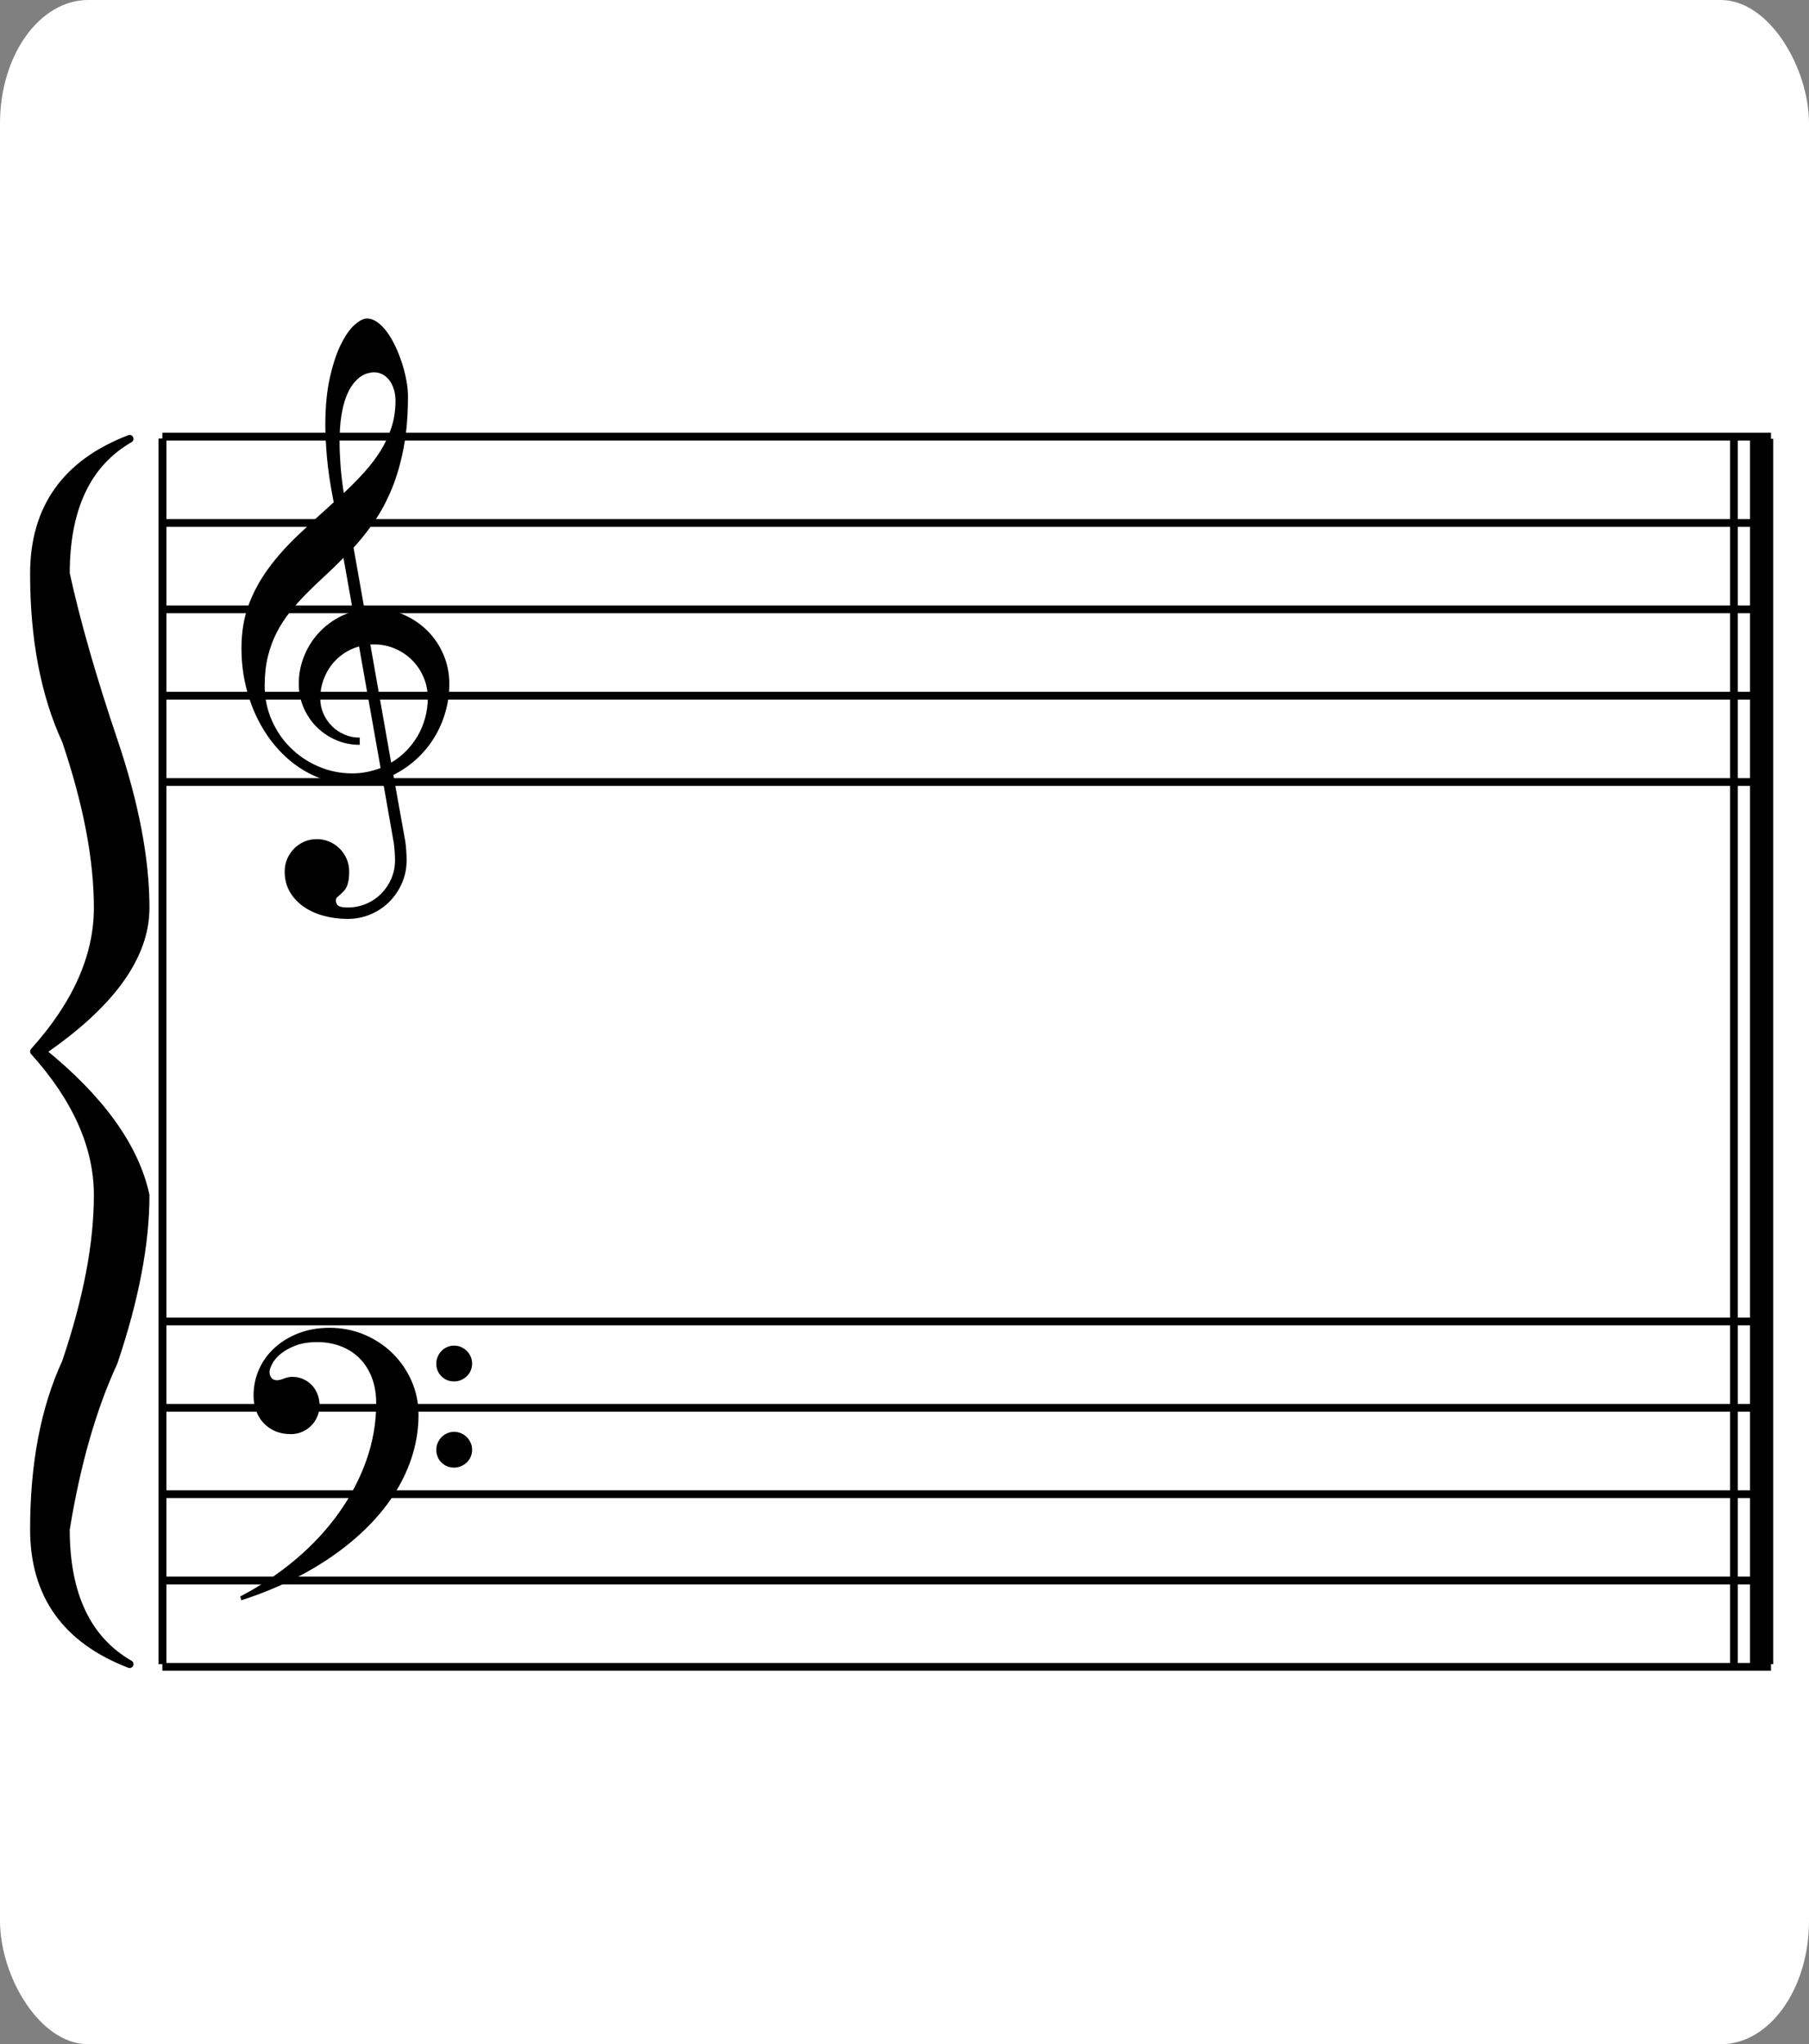 <?xml version="1.0" encoding="UTF-8" standalone="no"?>
<svg
   xmlns:dc="http://purl.org/dc/elements/1.1/"
   xmlns:cc="http://creativecommons.org/ns#"
   xmlns:rdf="http://www.w3.org/1999/02/22-rdf-syntax-ns#"
   xmlns:svg="http://www.w3.org/2000/svg"
   xmlns="http://www.w3.org/2000/svg"
   xmlns:xlink="http://www.w3.org/1999/xlink"
   xmlns:sodipodi="http://sodipodi.sourceforge.net/DTD/sodipodi-0.dtd"
   xmlns:inkscape="http://www.inkscape.org/namespaces/inkscape"
   version="1.1"
   id="Layer_1"
   x="0px"
   y="0px"
   width="112.31"
   height="126.926"
   viewBox="0 0 112.31 126.926"
   enable-background="new 0 0 612 792"
   xml:space="preserve"
   sodipodi:docname="MusicSheetWB.svg"
   inkscape:version="1.0.1 (c497b03c, 2020-09-10)"><rect x="0" y="0" width="112.31" height="126.926" fill="#808080" stroke="none"/><defs
   id="defs1300">
	<defs
   id="defs1276">
		<rect
   id="SVGID_13_"
   x="4.32"
   y="5.4"
   width="607.68"
   height="786.6" />
	</defs>
	<clipPath
   id="SVGID_14_">
		<use
   xlink:href="#SVGID_13_"
   overflow="visible"
   id="use1278"
   x="0"
   y="0"
   width="100%"
   height="100%" />
	</clipPath>
	
	
		
	
	
		
	
	
		

	<defs
   id="defs1228">
		<rect
   id="SVGID_11_"
   x="4.32"
   y="5.4"
   width="607.68"
   height="786.6" />
	</defs>
	<clipPath
   id="SVGID_12_">
		<use
   xlink:href="#SVGID_11_"
   overflow="visible"
   id="use1230"
   x="0"
   y="0"
   width="100%"
   height="100%" />
	</clipPath>
	
		
	
		
	
		
	
		
	
		
	
		
	
		
	
		
	
		
	
		
	
		
	
		
	
		
	
		
	
		
	
		
	
		
	
	

	<defs
   id="defs1216">
		<rect
   id="SVGID_9_"
   x="4.32"
   y="5.4"
   width="607.68"
   height="786.6" />
	</defs>
	<clipPath
   id="SVGID_10_">
		<use
   xlink:href="#SVGID_9_"
   overflow="visible"
   id="use1218"
   x="0"
   y="0"
   width="100%"
   height="100%" />
	</clipPath>
	
	
		

	<defs
   id="defs1200">
		<rect
   id="SVGID_7_"
   x="4.32"
   y="5.4"
   width="607.68"
   height="786.6" />
	</defs>
	<clipPath
   id="SVGID_8_">
		<use
   xlink:href="#SVGID_7_"
   overflow="visible"
   id="use1202"
   x="0"
   y="0"
   width="100%"
   height="100%" />
	</clipPath>
	
	
		
	

	<defs
   id="defs1184">
		<rect
   id="SVGID_5_"
   x="4.32"
   y="5.4"
   width="607.68"
   height="786.6" />
	</defs>
	<clipPath
   id="SVGID_6_">
		<use
   xlink:href="#SVGID_5_"
   overflow="visible"
   id="use1186"
   x="0"
   y="0"
   width="100%"
   height="100%" />
	</clipPath>
	
	
		
	

	<defs
   id="defs1084">
		<rect
   id="SVGID_3_"
   x="4.32"
   y="5.4"
   width="607.68"
   height="786.6" />
	</defs>
	<clipPath
   id="SVGID_4_">
		<use
   xlink:href="#SVGID_3_"
   overflow="visible"
   id="use1086"
   x="0"
   y="0"
   width="100%"
   height="100%" />
	</clipPath>
	
		
	
		
	
		
	
		
	
		
	
		
	
		
	
		
	
		
	
		
	
		
	
		
	
		
	
		
	
		
	
		
	
		
	
	
	
	
	
	
	
	
		
	
	
	
	
	
		
	
		
	
	
		
	

	<defs
   id="defs834">
		<rect
   id="SVGID_1_"
   x="4.32"
   y="5.4"
   width="607.68"
   height="786.6" />
	</defs>
	<clipPath
   id="SVGID_2_">
		<use
   xlink:href="#SVGID_1_"
   overflow="visible"
   id="use836"
   x="0"
   y="0"
   width="100%"
   height="100%" />
	</clipPath>
	
	
		
	
		
	
		
	
		
	
		
	
		
	
		
	
		
	
		
	
		
	
		
	
		
	
		
	
		
	
		
	
		
	
	
	
	
	
	
	
	
		
	
	
		
	
	
	
	
		
	
	
		
	
		
	
	
	
	
		
	
	
	
		
	
	
		
	
	
		
	
	
	
		
	
	
		
	
	
		
	
	
	
		
	
	
		
	
		
	
		
	
		
	
		
	
		
	
		
	
		
	
		
	
		
	
		
	
		
	
		
	
		
	
		
	
		
	
		
	
	
	
	
		
	
	
	
		
	
	
		
	
	
		
	
	
		

		
	
		
	
		
	
		
	
		
	
		
	
		
	
		
	
		
	
		
	
		
	
		
	
		
	
		
	
		
	
		
	
		
	
		
		
	
		
	
		
	
		
	
		
	
		
	
		
	
		
	
		
	
		
	
		
	
		
	
		
	
		
	
		
	
		
	
		
	
		
	
		
	
		
	
		
	
		
	
		
	
		
	
		
	
		
	
		
		
	
		
	
		
	
		
	
		
	
		
	<clipPath
   id="SVGID_4_-8"><use
     xlink:href="#SVGID_3_"
     overflow="visible"
     id="use1086-4"
     x="0"
     y="0"
     width="100%"
     height="100%" /></clipPath></defs><sodipodi:namedview
   pagecolor="#ffffff"
   bordercolor="#666666"
   borderopacity="1"
   objecttolerance="10"
   gridtolerance="10"
   guidetolerance="10"
   inkscape:pageopacity="0"
   inkscape:pageshadow="2"
   inkscape:window-width="1920"
   inkscape:window-height="1035"
   id="namedview1298"
   showgrid="false"
   inkscape:zoom="5.6568543"
   inkscape:cx="50.173195"
   inkscape:cy="69.995314"
   inkscape:window-x="1902"
   inkscape:window-y="23"
   inkscape:window-maximized="0"
   inkscape:current-layer="layer1"
   inkscape:document-rotation="0" />







<path
   d="m 289.095,728.142 h 0.557 v 5.273 h 1.225 v 0.779 h -1.225 v 1.998 h -0.932 v -1.998 h -3.375 v -0.779 z m -0.387,1.211 -2.876,4.062 h 2.876 z"
   id="path839" /><g
   inkscape:groupmode="layer"
   id="layer1"
   inkscape:label="Layer 1"
   style="display:inline;opacity:1"
   transform="translate(1.869,19.778)"><rect
     style="opacity:1;fill:#ffffff;fill-opacity:1;stroke-width:3.311"
     id="rect7795"
     width="112.31"
     height="126.926"
     x="-1.869"
     y="-19.778"
     rx="5.48"
     ry="7.662" /></g><g
   inkscape:groupmode="layer"
   id="layer2"
   inkscape:label="Layer 2"
   transform="translate(1.869,19.778)"><g
     id="g7831"><line
       clip-path="url(#SVGID_4_)"
       fill="none"
       stroke="#000000"
       stroke-width="0.48"
       stroke-miterlimit="10"
       x1="219.99"
       y1="39.57"
       x2="219.99"
       y2="115.65"
       id="line1171"
       transform="translate(-114.211,-32.103)" /><line
       clip-path="url(#SVGID_2_)"
       fill="none"
       stroke="#000000"
       stroke-width="0.48"
       stroke-miterlimit="10"
       x1="32.49"
       y1="39.57"
       x2="593.55"
       y2="39.57"
       id="line843"
       transform="matrix(0.178,0,0,1.004,2.429,-32.396)" /><line
       clip-path="url(#SVGID_2_)"
       fill="none"
       stroke="#000000"
       stroke-width="0.48"
       stroke-miterlimit="10"
       x1="32.49"
       y1="44.91"
       x2="593.55"
       y2="44.91"
       id="line845"
       transform="matrix(0.178,0,0,1.004,2.429,-32.396)" /><line
       clip-path="url(#SVGID_2_)"
       fill="none"
       stroke="#000000"
       stroke-width="0.48"
       stroke-miterlimit="10"
       x1="32.49"
       y1="50.25"
       x2="593.55"
       y2="50.25"
       id="line847"
       transform="matrix(0.178,0,0,1.004,2.429,-32.396)" /><line
       clip-path="url(#SVGID_2_)"
       fill="none"
       stroke="#000000"
       stroke-width="0.48"
       stroke-miterlimit="10"
       x1="32.49"
       y1="55.59"
       x2="593.55"
       y2="55.59"
       id="line849"
       transform="matrix(0.178,0,0,1.004,2.429,-32.396)" /><line
       clip-path="url(#SVGID_2_)"
       fill="none"
       stroke="#000000"
       stroke-width="0.48"
       stroke-miterlimit="10"
       x1="32.49"
       y1="60.93"
       x2="593.55"
       y2="60.93"
       id="line851"
       transform="matrix(0.178,0,0,1.004,2.429,-32.396)" /><line
       clip-path="url(#SVGID_4_)"
       fill="none"
       stroke="#000000"
       stroke-width="0.48"
       stroke-miterlimit="10"
       x1="32.49"
       y1="94.29"
       x2="593.55"
       y2="94.29"
       id="line1091"
       transform="matrix(0.178,0,0,1.004,2.429,-32.396)" /><line
       clip-path="url(#SVGID_4_)"
       fill="none"
       stroke="#000000"
       stroke-width="0.48"
       stroke-miterlimit="10"
       x1="32.49"
       y1="99.63"
       x2="593.55"
       y2="99.63"
       id="line1093"
       transform="matrix(0.178,0,0,1.004,2.429,-32.396)" /><line
       clip-path="url(#SVGID_4_)"
       fill="none"
       stroke="#000000"
       stroke-width="0.48"
       stroke-miterlimit="10"
       x1="32.49"
       y1="104.97"
       x2="593.55"
       y2="104.97"
       id="line1095"
       transform="matrix(0.178,0,0,1.004,2.429,-32.396)" /><line
       clip-path="url(#SVGID_4_)"
       fill="none"
       stroke="#000000"
       stroke-width="0.48"
       stroke-miterlimit="10"
       x1="32.49"
       y1="110.31"
       x2="593.55"
       y2="110.31"
       id="line1097"
       transform="matrix(0.178,0,0,1.004,2.429,-32.396)" /><line
       clip-path="url(#SVGID_4_)"
       fill="none"
       stroke="#000000"
       stroke-width="0.48"
       stroke-miterlimit="10"
       x1="32.49"
       y1="115.65"
       x2="593.55"
       y2="115.65"
       id="line1099"
       transform="matrix(0.178,0,0,1.004,2.429,-32.396)" /><line
       clip-path="url(#SVGID_2_)"
       fill="none"
       stroke="#000000"
       stroke-width="0.48"
       stroke-miterlimit="10"
       x1="32.49"
       y1="39.57"
       x2="32.49"
       y2="39.57"
       id="line853"
       transform="translate(-24.27,-32.103)" /><line
       clip-path="url(#SVGID_2_)"
       fill="none"
       stroke="#000000"
       stroke-width="0.48"
       stroke-miterlimit="10"
       x1="32.49"
       y1="44.91"
       x2="32.49"
       y2="44.91"
       id="line855"
       transform="translate(-24.27,-32.103)" /><line
       clip-path="url(#SVGID_2_)"
       fill="none"
       stroke="#000000"
       stroke-width="0.48"
       stroke-miterlimit="10"
       x1="32.49"
       y1="50.25"
       x2="32.49"
       y2="50.25"
       id="line857"
       transform="translate(-24.27,-32.103)" /><line
       clip-path="url(#SVGID_2_)"
       fill="none"
       stroke="#000000"
       stroke-width="0.48"
       stroke-miterlimit="10"
       x1="32.49"
       y1="55.59"
       x2="32.49"
       y2="55.59"
       id="line859"
       transform="translate(-24.27,-32.103)" /><line
       clip-path="url(#SVGID_2_)"
       fill="none"
       stroke="#000000"
       stroke-width="0.48"
       stroke-miterlimit="10"
       x1="32.49"
       y1="60.93"
       x2="32.49"
       y2="60.93"
       id="line861"
       transform="translate(-24.27,-32.103)" /><line
       clip-path="url(#SVGID_2_)"
       fill="none"
       stroke="#000000"
       stroke-width="0.48"
       stroke-miterlimit="10"
       x1="32.49"
       y1="39.57"
       x2="32.49"
       y2="60.93"
       id="line873"
       transform="translate(-24.27,-32.103)" /><path
       d="m 21.883,28.608 c -0.626,0.202 -1.249,0.302 -1.867,0.302 -0.633,0 -1.243,-0.101 -1.83,-0.302 -0.588,-0.202 -1.137,-0.485 -1.648,-0.85 -0.511,-0.365 -0.977,-0.805 -1.398,-1.319 -0.42,-0.515 -0.78,-1.084 -1.079,-1.71 -0.299,-0.626 -0.53,-1.298 -0.694,-2.018 -0.164,-0.72 -0.245,-1.469 -0.245,-2.248 0,-0.995 0.149,-1.891 0.449,-2.691 0.299,-0.8 0.708,-1.552 1.226,-2.258 0.518,-0.706 1.125,-1.389 1.82,-2.049 0.695,-0.66 1.439,-1.345 2.232,-2.055 C 18.633,10.311 18.493,9.373 18.427,8.594 18.361,7.815 18.328,7.158 18.328,6.623 18.328,5.49 18.422,4.506 18.61,3.671 18.798,2.837 19.026,2.149 19.295,1.606 19.563,1.064 19.845,0.66 20.141,0.396 20.437,0.132 20.693,0 20.91,0 c 0.223,0 0.44,0.077 0.653,0.229 0.212,0.153 0.413,0.358 0.601,0.616 0.188,0.258 0.36,0.553 0.517,0.886 0.157,0.334 0.292,0.68 0.408,1.038 0.115,0.358 0.206,0.715 0.272,1.069 0.066,0.354 0.099,0.685 0.099,0.991 0,1.196 -0.09,2.265 -0.271,3.207 -0.181,0.942 -0.426,1.789 -0.735,2.54 -0.31,0.751 -0.669,1.424 -1.08,2.019 -0.41,0.594 -0.841,1.138 -1.293,1.632 l 0.678,3.828 c 0.097,-0.014 0.196,-0.024 0.297,-0.032 0.101,-0.007 0.203,-0.01 0.308,-0.01 0.646,0 1.253,0.124 1.819,0.37 0.565,0.247 1.06,0.581 1.482,1.001 0.422,0.421 0.754,0.915 0.997,1.481 0.242,0.567 0.364,1.173 0.364,1.82 0,0.626 -0.085,1.226 -0.256,1.799 -0.171,0.573 -0.408,1.104 -0.714,1.59 -0.306,0.486 -0.673,0.923 -1.1,1.309 -0.428,0.386 -0.896,0.704 -1.403,0.954 l 0.739,4.12 c 0.014,0.083 0.026,0.181 0.037,0.292 0.01,0.111 0.019,0.222 0.026,0.333 0.007,0.111 0.012,0.215 0.016,0.313 0.003,0.097 0.005,0.177 0.005,0.24 0,0.501 -0.096,0.972 -0.288,1.414 -0.192,0.441 -0.452,0.827 -0.779,1.158 -0.328,0.33 -0.715,0.591 -1.161,0.782 -0.446,0.191 -0.92,0.287 -1.422,0.287 -0.528,0 -1.029,-0.064 -1.502,-0.193 -0.473,-0.129 -0.888,-0.318 -1.246,-0.568 -0.358,-0.25 -0.644,-0.558 -0.855,-0.923 -0.212,-0.365 -0.318,-0.787 -0.318,-1.267 0,-0.271 0.052,-0.528 0.156,-0.772 0.104,-0.243 0.247,-0.457 0.428,-0.641 0.181,-0.185 0.391,-0.329 0.631,-0.433 0.24,-0.104 0.499,-0.156 0.777,-0.156 0.278,0 0.539,0.052 0.782,0.156 0.243,0.104 0.457,0.249 0.641,0.433 0.184,0.184 0.329,0.398 0.433,0.641 0.104,0.244 0.156,0.501 0.156,0.772 0,0.229 -0.014,0.421 -0.042,0.574 -0.028,0.153 -0.066,0.282 -0.115,0.386 -0.049,0.104 -0.106,0.191 -0.172,0.261 -0.066,0.07 -0.134,0.136 -0.203,0.198 -0.104,0.09 -0.179,0.156 -0.225,0.198 -0.045,0.042 -0.067,0.111 -0.067,0.208 0,0.118 0.045,0.217 0.135,0.297 0.09,0.08 0.292,0.12 0.605,0.12 0.403,0 0.784,-0.077 1.142,-0.229 0.358,-0.153 0.669,-0.364 0.934,-0.631 0.264,-0.268 0.473,-0.579 0.625,-0.933 0.153,-0.355 0.229,-0.734 0.229,-1.137 0,-0.048 -0.001,-0.122 -0.005,-0.219 -0.004,-0.098 -0.009,-0.2 -0.016,-0.308 -0.007,-0.108 -0.016,-0.209 -0.026,-0.303 -0.01,-0.094 -0.019,-0.168 -0.026,-0.224 z m -1.46,-8.25 c -0.348,0.098 -0.669,0.247 -0.965,0.449 -0.295,0.202 -0.549,0.443 -0.761,0.725 -0.212,0.282 -0.379,0.596 -0.5,0.944 -0.121,0.348 -0.183,0.713 -0.183,1.095 0,0.34 0.064,0.659 0.193,0.954 0.129,0.295 0.304,0.555 0.527,0.777 0.223,0.222 0.481,0.398 0.777,0.526 0.295,0.129 0.614,0.193 0.955,0.193 v 0.448 c -0.521,0 -1.012,-0.099 -1.471,-0.297 -0.459,-0.198 -0.86,-0.469 -1.205,-0.813 -0.345,-0.344 -0.615,-0.746 -0.813,-1.205 -0.198,-0.459 -0.297,-0.949 -0.297,-1.471 0,-0.528 0.085,-1.034 0.255,-1.518 0.17,-0.483 0.405,-0.921 0.704,-1.314 0.299,-0.393 0.653,-0.731 1.064,-1.017 0.41,-0.285 0.858,-0.497 1.345,-0.636 L 19.454,14.86 c -0.39,0.396 -0.781,0.775 -1.173,1.137 -0.393,0.361 -0.772,0.727 -1.137,1.095 -0.365,0.369 -0.704,0.748 -1.017,1.137 -0.313,0.389 -0.586,0.812 -0.819,1.267 -0.233,0.455 -0.416,0.953 -0.547,1.491 -0.132,0.539 -0.198,1.142 -0.198,1.81 0,0.751 0.143,1.457 0.428,2.117 0.285,0.661 0.676,1.238 1.173,1.731 0.497,0.494 1.076,0.883 1.736,1.168 0.66,0.285 1.366,0.428 2.117,0.428 0.577,0 1.158,-0.111 1.742,-0.333 z m -0.949,-9.523 c 0.445,-0.417 0.862,-0.839 1.251,-1.267 0.389,-0.428 0.73,-0.874 1.022,-1.34 0.292,-0.465 0.521,-0.956 0.688,-1.47 0.167,-0.514 0.25,-1.064 0.25,-1.648 0,-0.264 -0.035,-0.506 -0.104,-0.725 C 22.511,4.166 22.415,3.978 22.294,3.822 22.172,3.665 22.032,3.546 21.872,3.462 21.712,3.379 21.539,3.337 21.351,3.337 c -0.111,0 -0.243,0.021 -0.396,0.062 -0.153,0.042 -0.308,0.118 -0.464,0.229 -0.156,0.111 -0.311,0.268 -0.464,0.469 -0.153,0.202 -0.291,0.462 -0.412,0.782 -0.121,0.32 -0.219,0.708 -0.292,1.163 -0.073,0.456 -0.109,0.996 -0.109,1.622 0,0.438 0.019,0.918 0.057,1.439 0.038,0.521 0.105,1.1 0.203,1.732 z m 1.648,9.398 1.293,7.342 c 0.341,-0.202 0.652,-0.445 0.934,-0.73 0.281,-0.285 0.521,-0.6 0.72,-0.944 0.198,-0.344 0.351,-0.714 0.458,-1.111 0.107,-0.397 0.162,-0.803 0.162,-1.22 0,-0.459 -0.087,-0.892 -0.261,-1.298 -0.174,-0.407 -0.412,-0.762 -0.715,-1.064 -0.302,-0.303 -0.657,-0.541 -1.063,-0.714 -0.406,-0.173 -0.84,-0.261 -1.299,-0.261 z"
       id="path881" /><path
       clip-path="url(#SVGID_2_)"
       d="m 30.45,39.57 c -3.96,1.521 -5.94,4.311 -5.94,8.369 0,4.058 0.66,7.516 1.98,10.374 1.32,3.903 1.98,7.362 1.98,10.375 0,3.013 -1.32,5.987 -3.96,8.922 2.64,2.936 3.96,5.91 3.96,8.923 0,3.013 -0.66,6.471 -1.98,10.375 -1.32,2.858 -1.98,6.316 -1.98,10.374 0,4.058 1.98,6.847 5.94,8.369 -2.64,-1.521 -3.96,-4.311 -3.96,-8.369 0.66,-4.058 1.65,-7.516 2.97,-10.374 1.32,-3.904 1.98,-7.362 1.98,-10.375 -0.66,-3.013 -2.805,-5.987 -6.435,-8.923 4.29,-2.936 6.435,-5.91 6.435,-8.922 0,-3.012 -0.66,-6.471 -1.98,-10.375 -1.32,-3.904 -2.31,-7.361 -2.97,-10.374 0,-4.058 1.32,-6.847 3.96,-8.369 z"
       id="path1077"
       transform="translate(-24.27,-32.103)" /><path
       clip-path="url(#SVGID_2_)"
       fill="none"
       stroke="#000000"
       stroke-width="0.48"
       stroke-linejoin="round"
       stroke-miterlimit="10"
       d="m 30.45,39.57 c -3.96,1.521 -5.94,4.311 -5.94,8.369 0,4.058 0.66,7.516 1.98,10.374 1.32,3.903 1.98,7.362 1.98,10.375 0,3.013 -1.32,5.987 -3.96,8.922 2.64,2.936 3.96,5.91 3.96,8.923 0,3.013 -0.66,6.471 -1.98,10.375 -1.32,2.858 -1.98,6.316 -1.98,10.374 0,4.058 1.98,6.847 5.94,8.369 -2.64,-1.521 -3.96,-4.311 -3.96,-8.369 0.66,-4.058 1.65,-7.516 2.97,-10.374 1.32,-3.904 1.98,-7.362 1.98,-10.375 -0.66,-3.013 -2.805,-5.987 -6.435,-8.923 4.29,-2.936 6.435,-5.91 6.435,-8.922 0,-3.012 -0.66,-6.471 -1.98,-10.375 -1.32,-3.904 -2.31,-7.361 -2.97,-10.374 0,-4.058 1.32,-6.847 3.96,-8.369 z"
       id="path1079"
       transform="translate(-24.27,-32.103)" /><line
       clip-path="url(#SVGID_4_)"
       fill="none"
       stroke="#000000"
       stroke-width="0.48"
       stroke-miterlimit="10"
       x1="32.49"
       y1="39.57"
       x2="32.49"
       y2="115.65"
       id="line1089"
       transform="translate(-24.27,-32.103)" /><line
       clip-path="url(#SVGID_4_)"
       fill="none"
       stroke="#000000"
       stroke-width="0.48"
       stroke-miterlimit="10"
       x1="32.49"
       y1="94.29"
       x2="32.49"
       y2="94.29"
       id="line1101"
       transform="translate(-24.27,-32.103)" /><line
       clip-path="url(#SVGID_4_)"
       fill="none"
       stroke="#000000"
       stroke-width="0.48"
       stroke-miterlimit="10"
       x1="32.49"
       y1="99.63"
       x2="32.49"
       y2="99.63"
       id="line1103"
       transform="translate(-24.27,-32.103)" /><line
       clip-path="url(#SVGID_4_)"
       fill="none"
       stroke="#000000"
       stroke-width="0.48"
       stroke-miterlimit="10"
       x1="32.49"
       y1="104.97"
       x2="32.49"
       y2="104.97"
       id="line1105"
       transform="translate(-24.27,-32.103)" /><line
       clip-path="url(#SVGID_4_)"
       fill="none"
       stroke="#000000"
       stroke-width="0.48"
       stroke-miterlimit="10"
       x1="32.49"
       y1="110.31"
       x2="32.49"
       y2="110.31"
       id="line1107"
       transform="translate(-24.27,-32.103)" /><line
       clip-path="url(#SVGID_4_)"
       fill="none"
       stroke="#000000"
       stroke-width="0.48"
       stroke-miterlimit="10"
       x1="32.49"
       y1="115.65"
       x2="32.49"
       y2="115.65"
       id="line1109"
       transform="translate(-24.27,-32.103)" /><line
       clip-path="url(#SVGID_4_)"
       fill="none"
       stroke="#000000"
       stroke-width="0.48"
       stroke-miterlimit="10"
       x1="32.49"
       y1="39.57"
       x2="32.49"
       y2="115.65"
       id="line1121"
       transform="translate(-24.27,-32.103)" /><path
       d="m 13.049,79.344 c 1.272,-0.667 2.428,-1.443 3.468,-2.326 1.04,-0.883 1.926,-1.841 2.66,-2.874 0.733,-1.033 1.302,-2.123 1.705,-3.27 0.403,-1.147 0.605,-2.319 0.605,-3.515 0,-0.619 -0.096,-1.166 -0.287,-1.643 -0.191,-0.476 -0.452,-0.874 -0.782,-1.194 -0.331,-0.319 -0.718,-0.561 -1.163,-0.725 -0.445,-0.164 -0.918,-0.245 -1.418,-0.245 -0.542,0 -1.003,0.075 -1.382,0.224 -0.379,0.15 -0.687,0.325 -0.923,0.527 -0.236,0.202 -0.407,0.407 -0.511,0.615 -0.104,0.208 -0.157,0.372 -0.157,0.49 0,0.139 0.038,0.259 0.115,0.36 0.077,0.101 0.195,0.151 0.355,0.151 0.111,0 0.253,-0.035 0.427,-0.104 0.174,-0.069 0.348,-0.104 0.521,-0.104 0.244,0 0.47,0.047 0.678,0.141 0.208,0.094 0.387,0.221 0.537,0.38 0.149,0.16 0.266,0.348 0.349,0.563 0.083,0.215 0.125,0.445 0.125,0.688 0,0.243 -0.047,0.475 -0.141,0.693 -0.094,0.219 -0.221,0.408 -0.38,0.568 -0.16,0.16 -0.348,0.287 -0.563,0.381 -0.215,0.094 -0.448,0.141 -0.699,0.141 -0.369,0 -0.695,-0.062 -0.98,-0.188 -0.285,-0.125 -0.526,-0.296 -0.725,-0.511 -0.199,-0.215 -0.35,-0.469 -0.454,-0.761 -0.104,-0.292 -0.157,-0.602 -0.157,-0.928 0,-0.584 0.115,-1.132 0.344,-1.643 0.229,-0.511 0.553,-0.956 0.97,-1.335 0.417,-0.378 0.914,-0.679 1.491,-0.902 0.577,-0.223 1.217,-0.334 1.919,-0.334 0.758,0 1.472,0.141 2.144,0.422 0.671,0.282 1.257,0.667 1.757,1.158 0.5,0.491 0.895,1.064 1.184,1.721 0.289,0.657 0.433,1.357 0.433,2.102 0,0.834 -0.12,1.649 -0.36,2.446 -0.24,0.796 -0.586,1.562 -1.038,2.3 -0.452,0.737 -1.003,1.438 -1.653,2.102 -0.65,0.664 -1.382,1.283 -2.195,1.856 -0.813,0.573 -1.706,1.099 -2.675,1.575 -0.97,0.476 -1.998,0.888 -3.082,1.236 z M 27.442,64.888 c 0,0.153 -0.03,0.297 -0.089,0.433 -0.059,0.136 -0.139,0.252 -0.24,0.35 -0.101,0.098 -0.219,0.176 -0.355,0.235 -0.135,0.059 -0.28,0.088 -0.433,0.088 -0.313,0 -0.575,-0.106 -0.788,-0.318 -0.212,-0.212 -0.318,-0.475 -0.318,-0.788 0,-0.153 0.029,-0.297 0.088,-0.433 0.059,-0.136 0.137,-0.254 0.235,-0.355 0.097,-0.101 0.214,-0.181 0.35,-0.24 0.135,-0.059 0.28,-0.089 0.433,-0.089 0.153,0 0.297,0.03 0.433,0.089 0.136,0.059 0.254,0.139 0.355,0.24 0.101,0.101 0.181,0.219 0.24,0.355 0.06,0.136 0.089,0.28 0.089,0.433 z m 0,5.351 c 0,0.153 -0.03,0.297 -0.089,0.433 -0.059,0.136 -0.139,0.252 -0.24,0.35 -0.101,0.097 -0.219,0.175 -0.355,0.234 -0.135,0.059 -0.28,0.089 -0.433,0.089 -0.313,0 -0.575,-0.106 -0.788,-0.318 -0.212,-0.212 -0.318,-0.475 -0.318,-0.787 0,-0.153 0.029,-0.297 0.088,-0.433 0.059,-0.135 0.137,-0.254 0.235,-0.354 0.097,-0.101 0.214,-0.181 0.35,-0.24 0.135,-0.059 0.28,-0.089 0.433,-0.089 0.153,0 0.297,0.03 0.433,0.089 0.136,0.059 0.254,0.139 0.355,0.24 0.101,0.101 0.181,0.219 0.24,0.354 0.06,0.134 0.089,0.278 0.089,0.432 z"
       id="path1123" /><line
       clip-path="url(#SVGID_4_-8)"
       fill="none"
       stroke="#000000"
       stroke-width="0.48"
       stroke-miterlimit="10"
       x1="219.99"
       y1="39.57"
       x2="219.99"
       y2="115.65"
       id="line1171-0"
       transform="matrix(3,0,0,1,-552.471,-32.103)" /></g></g></svg>
